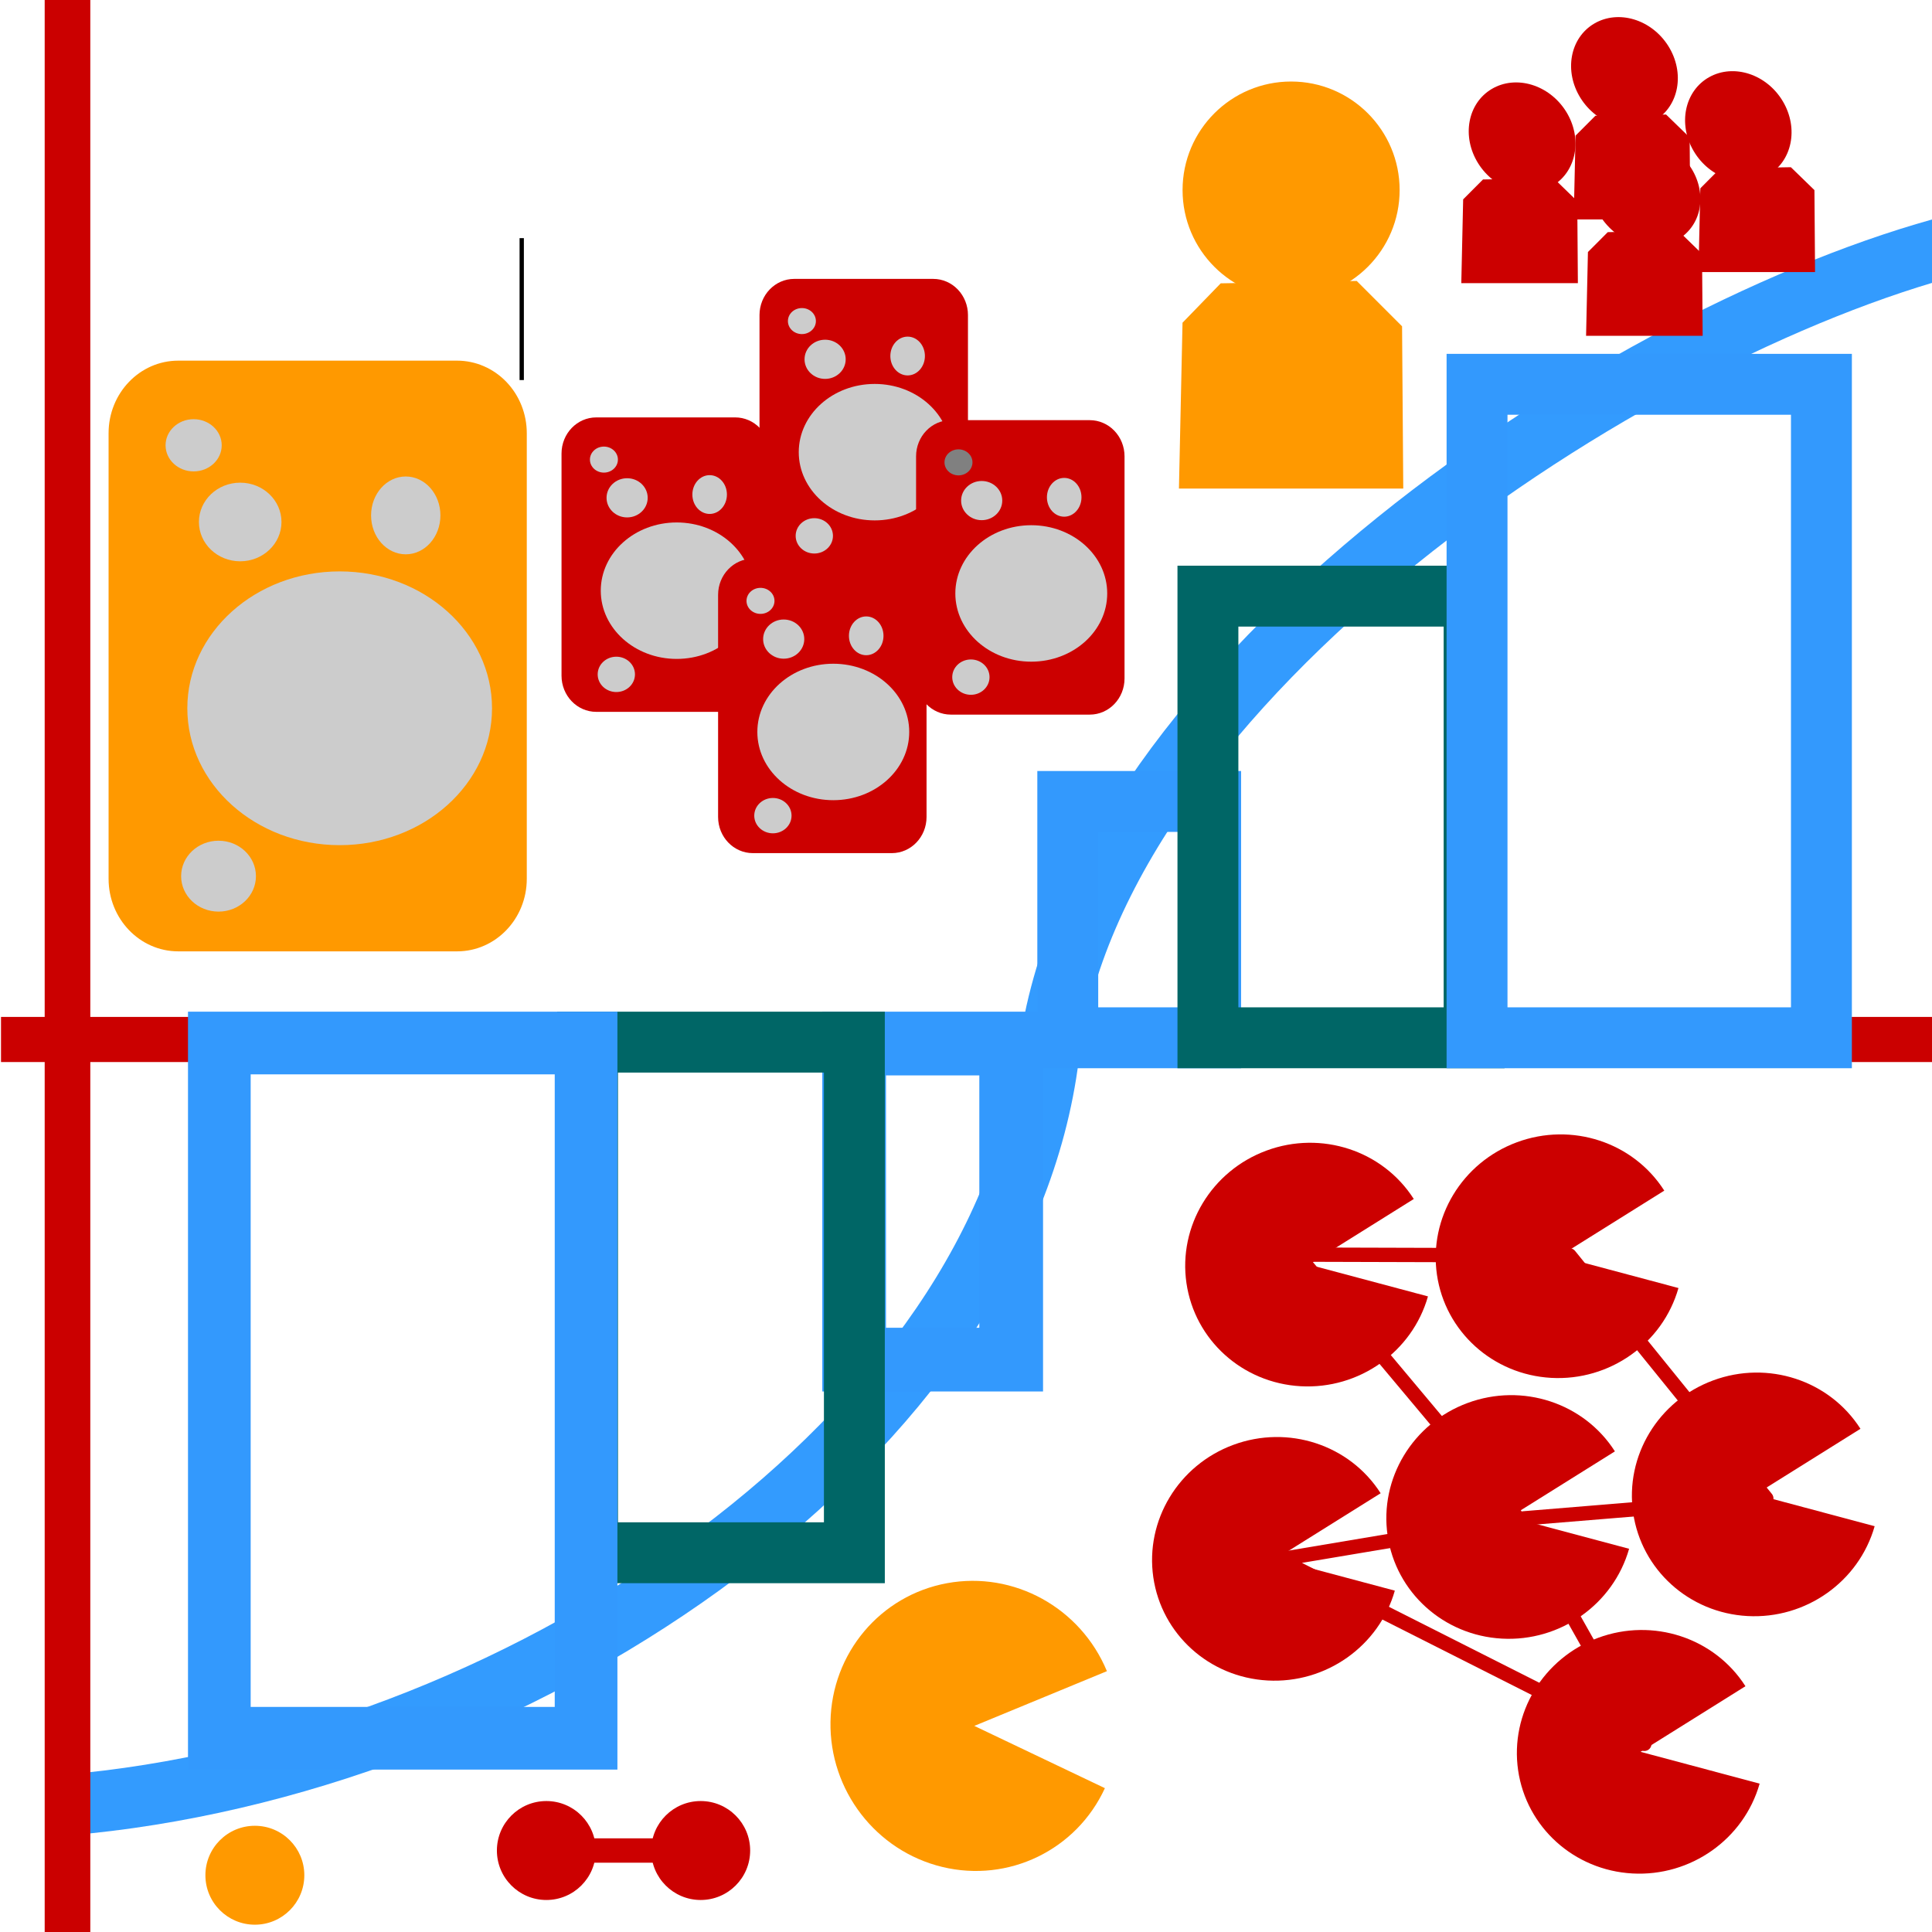 <?xml version="1.0" encoding="UTF-8" standalone="no"?>
<!-- Created with Inkscape (http://www.inkscape.org/) -->

<svg
   xmlns:dc="http://purl.org/dc/elements/1.1/"
   xmlns:cc="http://creativecommons.org/ns#"
   xmlns:rdf="http://www.w3.org/1999/02/22-rdf-syntax-ns#"
   xmlns:svg="http://www.w3.org/2000/svg"
   xmlns="http://www.w3.org/2000/svg"
   xmlns:sodipodi="http://sodipodi.sourceforge.net/DTD/sodipodi-0.dtd"
   xmlns:inkscape="http://www.inkscape.org/namespaces/inkscape"
   sodipodi:docname="profile_v05_notext_white.svg"
   viewBox="0 0 500 500"
   height="500"
   width="500"
   inkscape:version="0.91 r13725"
   version="1.1"
   id="svg3337">
  <defs
     id="defs3341" />
  <sodipodi:namedview
     inkscape:current-layer="g5174"
     inkscape:window-maximized="1"
     inkscape:window-y="24"
     inkscape:window-x="0"
     inkscape:cy="356.7307"
     inkscape:cx="307.75354"
     inkscape:zoom="0.472"
     showgrid="false"
     id="namedview3339"
     inkscape:window-height="721"
     inkscape:window-width="1366"
     inkscape:pageshadow="2"
     inkscape:pageopacity="0"
     guidetolerance="10"
     gridtolerance="10"
     objecttolerance="10"
     borderopacity="1"
     bordercolor="#666666"
     pagecolor="#ffffff" />
  <path
     style="fill:#ff0000;fill-opacity:1;fill-rule:evenodd;stroke:#cb0000;stroke-width:11.677;stroke-linecap:butt;stroke-linejoin:miter;stroke-miterlimit:4;stroke-dasharray:none;stroke-dashoffset:0;stroke-opacity:1"
     d="m 0.261,269.017 501.199,0"
     id="path4138"
     inkscape:connector-curvature="0" />
  <path
     style="fill:none;fill-opacity:1;fill-rule:evenodd;stroke:#339bfe;stroke-width:15.76;stroke-linecap:butt;stroke-linejoin:miter;stroke-miterlimit:4;stroke-dasharray:none;stroke-opacity:1"
     d="M 506.229,63.29 C 421.232,85.326 283.573,175.737 271.374,273.326 259.175,370.916 138.319,454.655 22.457,466.652"
     id="path4153"
     inkscape:connector-curvature="0"
     sodipodi:nodetypes="czc" />
  <rect
     style="color:#000000;clip-rule:nonzero;display:inline;overflow:visible;visibility:visible;opacity:1;isolation:auto;mix-blend-mode:normal;color-interpolation:sRGB;color-interpolation-filters:linearRGB;solid-color:#000000;solid-opacity:1;fill:none;fill-opacity:0.106;fill-rule:nonzero;stroke:#3399fd;stroke-width:15.76;stroke-linecap:butt;stroke-linejoin:miter;stroke-miterlimit:7.333;stroke-dasharray:none;stroke-dashoffset:0;stroke-opacity:1;color-rendering:auto;image-rendering:auto;shape-rendering:auto;text-rendering:auto;enable-background:accumulate"
     id="rect3336-3-6"
     width="36.974"
     height="61.16"
     x="276.338"
     y="207.416" />
  <rect
     style="color:#000000;clip-rule:nonzero;display:inline;overflow:visible;visibility:visible;opacity:1;isolation:auto;mix-blend-mode:normal;color-interpolation:sRGB;color-interpolation-filters:linearRGB;solid-color:#000000;solid-opacity:1;fill:none;fill-opacity:0.106;fill-rule:nonzero;stroke:#006666;stroke-width:15.76;stroke-linecap:butt;stroke-linejoin:miter;stroke-miterlimit:7.333;stroke-dasharray:none;stroke-dashoffset:0;stroke-opacity:1;color-rendering:auto;image-rendering:auto;shape-rendering:auto;text-rendering:auto;enable-background:accumulate"
     id="rect3336-3"
     width="68.89"
     height="114.295"
     x="312.609"
     y="154.281" />
  <rect
     style="color:#000000;clip-rule:nonzero;display:inline;overflow:visible;visibility:visible;opacity:1;isolation:auto;mix-blend-mode:normal;color-interpolation:sRGB;color-interpolation-filters:linearRGB;solid-color:#000000;solid-opacity:1;fill:none;fill-opacity:0.106;fill-rule:nonzero;stroke:#3399fd;stroke-width:15.76;stroke-linecap:butt;stroke-linejoin:miter;stroke-miterlimit:7.333;stroke-dasharray:none;stroke-dashoffset:0;stroke-opacity:1;color-rendering:auto;image-rendering:auto;shape-rendering:auto;text-rendering:auto;enable-background:accumulate"
     id="rect3336"
     width="89.126"
     height="169.119"
     x="382.257"
     y="99.457" />
  <g
     id="g4777"
     transform="matrix(1.853,0,0,1.853,-328.738,-702.928)">
    <path
       id="path11"
       d="m 407.066,622.898 -18.034,-32.002 -30.435,-36.324 38.016,0.109 27.488,33.945 -33.888,2.784 -34.136,5.735 z"
       style="fill:#000000;fill-opacity:0;fill-rule:evenodd"
       inkscape:connector-curvature="0" />
    <path
       id="path13"
       d="m 407.066,622.898 -18.034,-32.002 -30.435,-36.324 38.016,0.109 27.488,33.945 -33.888,2.784 -34.136,5.735 z"
       style="fill:none;fill-rule:evenodd;stroke:#cc0000;stroke-width:2;stroke-linecap:butt;stroke-linejoin:round;stroke-miterlimit:4;stroke-dasharray:none;stroke-opacity:1"
       inkscape:connector-curvature="0" />
    <path
       id="path17"
       d="m 372.217,601.504 0,0 c -2.211,7.763 -9.622,12.996 -17.769,12.548 -8.147,-0.449 -14.805,-6.458 -15.962,-14.406 -1.157,-7.948 3.501,-15.666 11.17,-18.503 7.668,-2.837 16.252,-0.019 20.58,6.757 l -14.649,9.164 z"
       style="fill:#cc0000;fill-rule:evenodd"
       inkscape:connector-curvature="0" />
    <path
       id="path19"
       d="m 376.845,560.408 0,0 c -2.211,7.763 -9.622,12.996 -17.769,12.547 -8.147,-0.449 -14.805,-6.458 -15.962,-14.406 -1.157,-7.948 3.501,-15.666 11.17,-18.503 7.668,-2.837 16.252,-0.019 20.58,6.757 l -14.649,9.164 z"
       style="fill:#cc0000;fill-rule:evenodd"
       inkscape:connector-curvature="0" />
    <path
       id="path21"
       d="m 404.937,595.657 0,0 c -2.211,7.763 -9.622,12.996 -17.769,12.547 -8.147,-0.449 -14.805,-6.458 -15.962,-14.406 -1.157,-7.948 3.501,-15.666 11.17,-18.503 7.668,-2.837 16.252,-0.019 20.58,6.757 l -14.649,9.164 z"
       style="fill:#cc0000;fill-rule:evenodd"
       inkscape:connector-curvature="0" />
    <path
       id="path23"
       d="m 411.831,559.24 0,0 c -2.211,7.763 -9.622,12.996 -17.769,12.547 -8.147,-0.449 -14.805,-6.458 -15.962,-14.406 -1.157,-7.948 3.501,-15.666 11.17,-18.503 7.668,-2.837 16.252,-0.019 20.58,6.757 l -14.649,9.164 z"
       style="fill:#cc0000;fill-rule:evenodd"
       inkscape:connector-curvature="0" />
    <path
       id="path25"
       d="m 439.232,592.503 0,0 c -2.211,7.763 -9.622,12.996 -17.769,12.548 -8.147,-0.449 -14.805,-6.458 -15.962,-14.406 -1.157,-7.948 3.501,-15.666 11.17,-18.503 7.668,-2.837 16.252,-0.019 20.58,6.757 l -14.649,9.164 z"
       style="fill:#cc0000;fill-rule:evenodd"
       inkscape:connector-curvature="0" />
    <path
       id="path27"
       d="m 423.168,628.457 0,0 c -2.211,7.763 -9.622,12.996 -17.769,12.547 -8.147,-0.449 -14.805,-6.458 -15.962,-14.406 -1.157,-7.948 3.501,-15.666 11.17,-18.503 7.668,-2.837 16.252,-0.019 20.58,6.757 l -14.649,9.164 z"
       style="fill:#cc0000;fill-rule:evenodd"
       inkscape:connector-curvature="0" />
  </g>
  <rect
     style="color:#000000;clip-rule:nonzero;display:inline;overflow:visible;visibility:visible;opacity:1;isolation:auto;mix-blend-mode:normal;color-interpolation:sRGB;color-interpolation-filters:linearRGB;solid-color:#000000;solid-opacity:1;fill:none;fill-opacity:0.106;fill-rule:nonzero;stroke:#3399fd;stroke-width:16.491;stroke-linecap:butt;stroke-linejoin:miter;stroke-miterlimit:7.333;stroke-dasharray:none;stroke-dashoffset:0;stroke-opacity:1;color-rendering:auto;image-rendering:auto;shape-rendering:auto;text-rendering:auto;enable-background:accumulate"
     id="rect3336-3-6-3"
     width="40.643"
     height="81.8"
     x="-261.694"
     y="-351.867"
     transform="scale(-1,-1)" />
  <rect
     style="color:#000000;clip-rule:nonzero;display:inline;overflow:visible;visibility:visible;opacity:1;isolation:auto;mix-blend-mode:normal;color-interpolation:sRGB;color-interpolation-filters:linearRGB;solid-color:#000000;solid-opacity:1;fill:none;fill-opacity:0.106;fill-rule:nonzero;stroke:#006666;stroke-width:15.76;stroke-linecap:butt;stroke-linejoin:miter;stroke-miterlimit:7.333;stroke-dasharray:none;stroke-dashoffset:0;stroke-opacity:1;color-rendering:auto;image-rendering:auto;shape-rendering:auto;text-rendering:auto;enable-background:accumulate"
     id="rect3336-3-67"
     width="69.062"
     height="132.148"
     x="-221.112"
     y="-401.85"
     transform="scale(-1,-1)" />
  <rect
     style="color:#000000;clip-rule:nonzero;display:inline;overflow:visible;visibility:visible;opacity:1;isolation:auto;mix-blend-mode:normal;color-interpolation:sRGB;color-interpolation-filters:linearRGB;solid-color:#000000;solid-opacity:1;fill:none;fill-opacity:0.106;fill-rule:nonzero;stroke:#3399fd;stroke-width:16.22;stroke-linecap:butt;stroke-linejoin:miter;stroke-miterlimit:7.333;stroke-dasharray:none;stroke-dashoffset:0;stroke-opacity:1;color-rendering:auto;image-rendering:auto;shape-rendering:auto;text-rendering:auto;enable-background:accumulate"
     id="rect3336-5"
     width="94.912"
     height="179.928"
     x="-151.675"
     y="-449.86"
     transform="scale(-1,-1)" />
  <path
     inkscape:connector-curvature="0"
     style="fill:#ff9900;fill-rule:evenodd"
     d="m 285.947,462.775 0,0 c -7.378,16.032 -24.941,24.536 -42.1,20.385 -17.158,-4.151 -29.222,-19.821 -28.917,-37.564 0.305,-17.743 12.894,-32.708 30.178,-35.872 17.284,-3.164 34.538,6.337 41.359,22.775 l -34.317,14.163 z"
     id="path15" />
  <circle
     style="color:#000000;clip-rule:nonzero;display:inline;overflow:visible;visibility:visible;opacity:1;isolation:auto;mix-blend-mode:normal;color-interpolation:sRGB;color-interpolation-filters:linearRGB;solid-color:#000000;solid-opacity:1;fill:#ff9900;fill-opacity:1;fill-rule:nonzero;stroke:none;stroke-width:2;stroke-linecap:butt;stroke-linejoin:miter;stroke-miterlimit:4;stroke-dasharray:none;stroke-dashoffset:0;stroke-opacity:1;color-rendering:auto;image-rendering:auto;shape-rendering:auto;text-rendering:auto;enable-background:accumulate"
     id="path4826-3"
     cx="65.958"
     cy="485.31"
     r="12.8" />
  <g
     id="g5704"
     transform="matrix(1.051,0,0,1.051,6.559,-25.532)">
    <circle
       r="12.182"
       cy="479.966"
       cx="128.297"
       id="path4826-3-5"
       style="color:#000000;clip-rule:nonzero;display:inline;overflow:visible;visibility:visible;opacity:1;isolation:auto;mix-blend-mode:normal;color-interpolation:sRGB;color-interpolation-filters:linearRGB;solid-color:#000000;solid-opacity:1;fill:#cc0000;fill-opacity:1;fill-rule:nonzero;stroke:none;stroke-width:2;stroke-linecap:butt;stroke-linejoin:miter;stroke-miterlimit:4;stroke-dasharray:none;stroke-dashoffset:0;stroke-opacity:1;color-rendering:auto;image-rendering:auto;shape-rendering:auto;text-rendering:auto;enable-background:accumulate" />
    <circle
       r="12.182"
       cy="479.966"
       cx="166.297"
       id="path4826-3-5-6"
       style="color:#000000;clip-rule:nonzero;display:inline;overflow:visible;visibility:visible;opacity:1;isolation:auto;mix-blend-mode:normal;color-interpolation:sRGB;color-interpolation-filters:linearRGB;solid-color:#000000;solid-opacity:1;fill:#cc0000;fill-opacity:1;fill-rule:nonzero;stroke:none;stroke-width:2;stroke-linecap:butt;stroke-linejoin:miter;stroke-miterlimit:4;stroke-dasharray:none;stroke-dashoffset:0;stroke-opacity:1;color-rendering:auto;image-rendering:auto;shape-rendering:auto;text-rendering:auto;enable-background:accumulate" />
    <path
       inkscape:connector-curvature="0"
       id="path4929"
       d="m 127.5,479.966 32.839,0"
       style="fill:none;fill-rule:evenodd;stroke:#cc0000;stroke-width:6;stroke-linecap:butt;stroke-linejoin:miter;stroke-miterlimit:4;stroke-dasharray:none;stroke-opacity:1" />
  </g>
  <flowRoot
     xml:space="preserve"
     id="flowRoot4945"
     style="font-style:normal;font-variant:normal;font-weight:normal;font-stretch:normal;font-size:13.133px;line-height:125%;font-family:Helvetica;-inkscape-font-specification:Sans;text-align:start;letter-spacing:0px;word-spacing:0px;writing-mode:lr-tb;text-anchor:start;fill:#000000;fill-opacity:1;stroke:none;stroke-width:1px;stroke-linecap:butt;stroke-linejoin:miter;stroke-opacity:1"><flowRegion
       id="flowRegion4947"><rect
         id="rect4949"
         width="1.113"
         height="36.729"
         x="134.465"
         y="61.63" /></flowRegion><flowPara
       id="flowPara4951" /></flowRoot>  <path
     style="fill:#ff0000;fill-opacity:1;fill-rule:evenodd;stroke:#cb0000;stroke-width:11.805;stroke-linecap:butt;stroke-linejoin:miter;stroke-miterlimit:4;stroke-dasharray:none;stroke-dashoffset:0;stroke-opacity:1"
     d="m 17.467,-0.24 0,504.076"
     id="path4138-8"
     inkscape:connector-curvature="0" />
  <g
     id="g5174"
     transform="matrix(1.613,0,0,1.613,-444.871,220.351)">
    <path
       id="path29"
       d="m 293.225,-67.108 0,0 c 0,-6.427 5.007,-11.637 11.183,-11.637 l 44.732,0 0,0 c 2.966,0 5.811,1.226 7.908,3.408 2.097,2.182 3.276,5.142 3.276,8.229 l 0,71.503 c 0,6.427 -5.007,11.637 -11.183,11.637 l -44.732,0 c -6.176,0 -11.183,-5.21 -11.183,-11.637 z"
       style="fill:#ff9900;fill-rule:evenodd"
       inkscape:connector-curvature="0" />
    <path
       id="path31"
       d="m 305.859,-22.969 0,0 c 0,-12.129 10.944,-21.962 24.444,-21.962 l 0,0 c 13.5,0 24.444,9.833 24.444,21.962 l 0,0 c 0,12.129 -10.944,21.962 -24.444,21.962 l 0,0 c -13.5,0 -24.444,-9.833 -24.444,-21.962 z"
       style="fill:#cccccc;fill-opacity:1;fill-rule:evenodd"
       inkscape:connector-curvature="0" />
    <path
       id="path33"
       d="m 302.369,-65.164 0,0 c 0,-2.314 2.016,-4.189 4.504,-4.189 l 0,0 c 2.487,0 4.504,1.875 4.504,4.189 l 0,0 c 0,2.314 -2.016,4.189 -4.504,4.189 l 0,0 c -2.487,0 -4.504,-1.875 -4.504,-4.189 z"
       style="fill:#cccccc;fill-opacity:1;fill-rule:evenodd"
       inkscape:connector-curvature="0" />
    <path
       id="path35"
       d="m 307.72,-52.859 0,0 c 0,-3.484 2.965,-6.308 6.623,-6.308 l 0,0 c 3.658,0 6.623,2.824 6.623,6.308 l 0,0 c 0,3.484 -2.965,6.308 -6.623,6.308 l 0,0 c -3.658,0 -6.623,-2.824 -6.623,-6.308 z"
       style="fill:#cccccc;fill-opacity:1;fill-rule:evenodd"
       inkscape:connector-curvature="0" />
    <path
       id="path37"
       d="m 335.341,-53.916 0,0 c 0,-3.448 2.491,-6.243 5.563,-6.243 l 0,0 c 3.072,0 5.563,2.795 5.563,6.243 l 0,0 c 0,3.448 -2.491,6.243 -5.563,6.243 l 0,0 c -3.073,0 -5.563,-2.795 -5.563,-6.243 z"
       style="fill:#cccccc;fill-opacity:1;fill-rule:evenodd"
       inkscape:connector-curvature="0" />
    <path
       id="path39"
       d="m 304.864,3.968 0,0 c 0,-3.141 2.687,-5.687 6.002,-5.687 l 0,0 c 3.315,0 6.002,2.546 6.002,5.687 l 0,0 c 0,3.141 -2.687,5.687 -6.002,5.687 l 0,0 c -3.315,0 -6.002,-2.546 -6.002,-5.687 z"
       style="fill:#cccccc;fill-opacity:1;fill-rule:evenodd"
       inkscape:connector-curvature="0" />
  </g>
  <g
     id="g5659"
     transform="matrix(1.271,0,0,1.271,-52.607,-22.693)">
    <path
       id="path29-5-1-8"
       d="m 196.04,82.003 0,0 c 0,-4.066 3.167,-7.361 7.074,-7.361 l 28.297,0 0,0 c 1.876,0 3.676,0.776 5.002,2.156 1.327,1.381 2.072,3.253 2.072,5.205 l 0,45.232 c 0,4.066 -3.167,7.361 -7.074,7.361 l -28.297,0 c -3.907,0 -7.074,-3.296 -7.074,-7.361 z"
       style="fill:#cc0000;fill-opacity:1;fill-rule:evenodd"
       inkscape:connector-curvature="0" />
    <path
       id="path31-2-2-0"
       d="m 204.032,109.924 0,0 c 0,-7.673 6.923,-13.893 15.463,-13.893 l 0,0 c 8.54,0 15.463,6.22 15.463,13.893 l 0,0 c 0,7.673 -6.923,13.893 -15.463,13.893 l 0,0 c -8.54,0 -15.463,-6.22 -15.463,-13.893 z"
       style="fill:#cccccc;fill-opacity:1;fill-rule:evenodd"
       inkscape:connector-curvature="0" />
    <path
       id="path33-9-0-9"
       d="m 201.824,83.232 0,0 c 0,-1.463 1.276,-2.65 2.849,-2.65 l 0,0 c 1.574,0 2.849,1.186 2.849,2.65 l 0,0 c 0,1.463 -1.276,2.65 -2.849,2.65 l 0,0 c -1.574,0 -2.849,-1.186 -2.849,-2.65 z"
       style="fill:#cccccc;fill-opacity:1;fill-rule:evenodd"
       inkscape:connector-curvature="0" />
    <path
       id="path35-7-3-5"
       d="m 205.21,91.016 0,0 c 0,-2.204 1.876,-3.99 4.189,-3.99 l 0,0 c 2.314,0 4.189,1.786 4.189,3.99 l 0,0 c 0,2.204 -1.876,3.99 -4.189,3.99 l 0,0 c -2.314,0 -4.189,-1.786 -4.189,-3.99 z"
       style="fill:#cccccc;fill-opacity:1;fill-rule:evenodd"
       inkscape:connector-curvature="0" />
    <path
       id="path37-7-2-2"
       d="m 222.682,90.347 0,0 c 0,-2.181 1.576,-3.949 3.519,-3.949 l 0,0 c 1.944,0 3.519,1.768 3.519,3.949 l 0,0 c 0,2.181 -1.576,3.949 -3.519,3.949 l 0,0 c -1.944,0 -3.519,-1.768 -3.519,-3.949 z"
       style="fill:#cccccc;fill-opacity:1;fill-rule:evenodd"
       inkscape:connector-curvature="0" />
    <path
       id="path39-6-8-1"
       d="m 203.402,126.964 0,0 c 0,-1.987 1.7,-3.598 3.797,-3.598 l 0,0 c 2.097,0 3.797,1.611 3.797,3.598 l 0,0 c 0,1.987 -1.7,3.598 -3.797,3.598 l 0,0 c -2.097,0 -3.797,-1.611 -3.797,-3.598 z"
       style="fill:#cccccc;fill-opacity:1;fill-rule:evenodd"
       inkscape:connector-curvature="0" />
    <path
       id="path29-5-1"
       d="m 155.726,110.207 0,0 c 0,-4.066 3.167,-7.361 7.074,-7.361 l 28.297,0 0,0 c 1.876,0 3.676,0.776 5.002,2.156 1.327,1.381 2.072,3.253 2.072,5.205 l 0,45.232 c 0,4.066 -3.167,7.361 -7.074,7.361 l -28.297,0 c -3.907,0 -7.074,-3.296 -7.074,-7.361 z"
       style="fill:#cc0000;fill-opacity:1;fill-rule:evenodd"
       inkscape:connector-curvature="0" />
    <path
       id="path31-2-2"
       d="m 163.718,138.129 0,0 c 0,-7.673 6.923,-13.893 15.463,-13.893 l 0,0 c 8.54,0 15.463,6.22 15.463,13.893 l 0,0 c 0,7.673 -6.923,13.893 -15.463,13.893 l 0,0 c -8.54,0 -15.463,-6.22 -15.463,-13.893 z"
       style="fill:#cccccc;fill-opacity:1;fill-rule:evenodd"
       inkscape:connector-curvature="0" />
    <path
       id="path33-9-0"
       d="m 161.51,111.437 0,0 c 0,-1.463 1.276,-2.65 2.849,-2.65 l 0,0 c 1.574,0 2.849,1.186 2.849,2.65 l 0,0 c 0,1.463 -1.276,2.65 -2.849,2.65 l 0,0 c -1.574,0 -2.849,-1.186 -2.849,-2.65 z"
       style="fill:#cccccc;fill-opacity:1;fill-rule:evenodd"
       inkscape:connector-curvature="0" />
    <path
       id="path35-7-3"
       d="m 164.895,119.221 0,0 c 0,-2.204 1.876,-3.99 4.189,-3.99 l 0,0 c 2.314,0 4.189,1.786 4.189,3.99 l 0,0 c 0,2.204 -1.876,3.99 -4.189,3.99 l 0,0 c -2.314,0 -4.189,-1.786 -4.189,-3.99 z"
       style="fill:#cccccc;fill-opacity:1;fill-rule:evenodd"
       inkscape:connector-curvature="0" />
    <path
       id="path37-7-2"
       d="m 182.368,118.552 0,0 c 0,-2.181 1.576,-3.949 3.519,-3.949 l 0,0 c 1.944,0 3.519,1.768 3.519,3.949 l 0,0 c 0,2.181 -1.576,3.949 -3.519,3.949 l 0,0 c -1.944,0 -3.519,-1.768 -3.519,-3.949 z"
       style="fill:#cccccc;fill-opacity:1;fill-rule:evenodd"
       inkscape:connector-curvature="0" />
    <path
       id="path39-6-8"
       d="m 163.088,155.169 0,0 c 0,-1.987 1.7,-3.598 3.797,-3.598 l 0,0 c 2.097,0 3.797,1.611 3.797,3.598 l 0,0 c 0,1.987 -1.7,3.598 -3.797,3.598 l 0,0 c -2.097,0 -3.797,-1.611 -3.797,-3.598 z"
       style="fill:#cccccc;fill-opacity:1;fill-rule:evenodd"
       inkscape:connector-curvature="0" />
    <path
       id="path29-5-1-8-6"
       d="m 227.921,110.769 0,0 c 0,-4.066 3.167,-7.361 7.074,-7.361 l 28.297,0 0,0 c 1.876,0 3.676,0.776 5.002,2.156 1.327,1.381 2.072,3.253 2.072,5.205 l 0,45.232 c 0,4.066 -3.167,7.361 -7.074,7.361 l -28.297,0 c -3.907,0 -7.074,-3.296 -7.074,-7.361 z"
       style="fill:#cc0000;fill-opacity:1;fill-rule:evenodd"
       inkscape:connector-curvature="0" />
    <path
       id="path31-2-2-0-1"
       d="m 235.914,138.69 0,0 c 0,-7.673 6.923,-13.893 15.463,-13.893 l 0,0 c 8.54,0 15.463,6.22 15.463,13.893 l 0,0 c 0,7.673 -6.923,13.893 -15.463,13.893 l 0,0 c -8.54,0 -15.463,-6.22 -15.463,-13.893 z"
       style="fill:#cccccc;fill-opacity:1;fill-rule:evenodd"
       inkscape:connector-curvature="0" />
    <path
       id="path33-9-0-9-6"
       d="m 233.706,111.999 0,0 c 0,-1.463 1.276,-2.65 2.849,-2.65 l 0,0 c 1.574,0 2.849,1.186 2.849,2.65 l 0,0 c 0,1.463 -1.276,2.65 -2.849,2.65 l 0,0 c -1.574,0 -2.849,-1.186 -2.849,-2.65 z"
       style="fill:#808080;fill-opacity:1;fill-rule:evenodd"
       inkscape:connector-curvature="0" />
    <path
       id="path35-7-3-5-0"
       d="m 237.091,119.782 0,0 c 0,-2.204 1.876,-3.99 4.189,-3.99 l 0,0 c 2.314,0 4.189,1.786 4.189,3.99 l 0,0 c 0,2.204 -1.876,3.99 -4.189,3.99 l 0,0 c -2.314,0 -4.189,-1.786 -4.189,-3.99 z"
       style="fill:#cccccc;fill-opacity:1;fill-rule:evenodd"
       inkscape:connector-curvature="0" />
    <path
       id="path37-7-2-2-9"
       d="m 254.563,119.114 0,0 c 0,-2.181 1.576,-3.949 3.519,-3.949 l 0,0 c 1.944,0 3.519,1.768 3.519,3.949 l 0,0 c 0,2.181 -1.576,3.949 -3.519,3.949 l 0,0 c -1.944,0 -3.519,-1.768 -3.519,-3.949 z"
       style="fill:#cccccc;fill-opacity:1;fill-rule:evenodd"
       inkscape:connector-curvature="0" />
    <path
       id="path39-6-8-1-1"
       d="m 235.284,155.731 0,0 c 0,-1.987 1.7,-3.598 3.797,-3.598 l 0,0 c 2.097,0 3.797,1.611 3.797,3.598 l 0,0 c 0,1.987 -1.7,3.598 -3.797,3.598 l 0,0 c -2.097,0 -3.797,-1.611 -3.797,-3.598 z"
       style="fill:#cccccc;fill-opacity:1;fill-rule:evenodd"
       inkscape:connector-curvature="0" />
    <path
       id="path29-5-1-1"
       d="m 187.607,138.974 0,0 c 0,-4.066 3.167,-7.361 7.074,-7.361 l 28.297,0 0,0 c 1.876,0 3.676,0.776 5.002,2.156 1.327,1.381 2.072,3.253 2.072,5.205 l 0,45.232 c 0,4.066 -3.167,7.361 -7.074,7.361 l -28.297,0 c -3.907,0 -7.074,-3.296 -7.074,-7.361 z"
       style="fill:#cc0000;fill-opacity:1;fill-rule:evenodd"
       inkscape:connector-curvature="0" />
    <path
       id="path31-2-2-5"
       d="m 195.6,166.895 0,0 c 0,-7.673 6.923,-13.893 15.463,-13.893 l 0,0 c 8.54,0 15.463,6.22 15.463,13.893 l 0,0 c 0,7.673 -6.923,13.893 -15.463,13.893 l 0,0 c -8.54,0 -15.463,-6.22 -15.463,-13.893 z"
       style="fill:#cccccc;fill-opacity:1;fill-rule:evenodd"
       inkscape:connector-curvature="0" />
    <path
       id="path33-9-0-0"
       d="m 193.392,140.203 0,0 c 0,-1.463 1.276,-2.65 2.849,-2.65 l 0,0 c 1.574,0 2.849,1.186 2.849,2.65 l 0,0 c 0,1.463 -1.276,2.65 -2.849,2.65 l 0,0 c -1.574,0 -2.849,-1.186 -2.849,-2.65 z"
       style="fill:#cccccc;fill-opacity:1;fill-rule:evenodd"
       inkscape:connector-curvature="0" />
    <path
       id="path35-7-3-9"
       d="m 196.777,147.987 0,0 c 0,-2.204 1.876,-3.99 4.189,-3.99 l 0,0 c 2.314,0 4.189,1.786 4.189,3.99 l 0,0 c 0,2.204 -1.876,3.99 -4.189,3.99 l 0,0 c -2.314,0 -4.189,-1.786 -4.189,-3.99 z"
       style="fill:#cccccc;fill-opacity:1;fill-rule:evenodd"
       inkscape:connector-curvature="0" />
    <path
       id="path37-7-2-4"
       d="m 214.249,147.318 0,0 c 0,-2.181 1.576,-3.949 3.519,-3.949 l 0,0 c 1.944,0 3.519,1.768 3.519,3.949 l 0,0 c 0,2.181 -1.576,3.949 -3.519,3.949 l 0,0 c -1.944,0 -3.519,-1.768 -3.519,-3.949 z"
       style="fill:#cccccc;fill-opacity:1;fill-rule:evenodd"
       inkscape:connector-curvature="0" />
    <path
       id="path39-6-8-9"
       d="m 194.97,183.935 0,0 c 0,-1.987 1.7,-3.598 3.797,-3.598 l 0,0 c 2.097,0 3.797,1.611 3.797,3.598 l 0,0 c 0,1.987 -1.7,3.598 -3.797,3.598 l 0,0 c -2.097,0 -3.797,-1.611 -3.797,-3.598 z"
       style="fill:#cccccc;fill-opacity:1;fill-rule:evenodd"
       inkscape:connector-curvature="0" />
  </g>
  <g
     id="g5556"
     transform="matrix(1.166,0,0,1.166,-30.385,-24.285)">
    <circle
       r="24.089"
       cy="63.011"
       cx="312.625"
       id="path5026"
       style="color:#000000;clip-rule:nonzero;display:inline;overflow:visible;visibility:visible;opacity:1;isolation:auto;mix-blend-mode:normal;color-interpolation:sRGB;color-interpolation-filters:linearRGB;solid-color:#000000;solid-opacity:1;fill:#ff9900;fill-opacity:1;fill-rule:nonzero;stroke:none;stroke-width:6;stroke-linecap:butt;stroke-linejoin:miter;stroke-miterlimit:4;stroke-dasharray:none;stroke-dashoffset:0;stroke-opacity:1;color-rendering:auto;image-rendering:auto;shape-rendering:auto;text-rendering:auto;enable-background:accumulate" />
    <path
       inkscape:connector-curvature="0"
       id="path5028"
       d="m 297,83.716 -8.475,8.739 -0.794,36.811 49.788,0 L 337.254,93.25 327.191,83.186 Z"
       style="fill:#ff9900;fill-opacity:1;fill-rule:evenodd;stroke:none;stroke-width:1px;stroke-linecap:butt;stroke-linejoin:miter;stroke-opacity:1" />
  </g>
  <g
     id="g5568"
     transform="matrix(0.606,0,0,0.589,166.337,0.352)">
    <path
       inkscape:connector-curvature="0"
       id="path5028-4-9-7-4"
       d="m 406.85,50.257 -8.475,8.739 -0.794,36.811 49.788,0 -0.265,-36.017 -10.064,-10.064 z"
       style="fill:#cc0000;fill-opacity:1;fill-rule:evenodd;stroke:none;stroke-width:1px;stroke-linecap:butt;stroke-linejoin:miter;stroke-opacity:1" />
    <ellipse
       transform="matrix(0.752,-0.66,0.66,0.752,0,0)"
       ry="24.924"
       rx="21.955"
       cy="345.437"
       cx="266.492"
       id="path5026-3-4"
       style="color:#000000;clip-rule:nonzero;display:inline;overflow:visible;visibility:visible;opacity:1;isolation:auto;mix-blend-mode:normal;color-interpolation:sRGB;color-interpolation-filters:linearRGB;solid-color:#000000;solid-opacity:1;fill:#cc0000;fill-opacity:1;fill-rule:nonzero;stroke:none;stroke-width:6;stroke-linecap:butt;stroke-linejoin:miter;stroke-miterlimit:4;stroke-dasharray:none;stroke-dashoffset:0;stroke-opacity:1;color-rendering:auto;image-rendering:auto;shape-rendering:auto;text-rendering:auto;enable-background:accumulate" />
    <path
       inkscape:connector-curvature="0"
       id="path5028-4-9"
       d="m 412.138,101.401 -8.475,8.739 -0.794,36.811 49.788,0 -0.265,-36.017 -10.064,-10.064 z"
       style="fill:#cc0000;fill-opacity:1;fill-rule:evenodd;stroke:none;stroke-width:1px;stroke-linecap:butt;stroke-linejoin:miter;stroke-opacity:1" />
    <ellipse
       transform="matrix(0.866,-0.5,0.5,0.866,0,0)"
       ry="24.924"
       rx="21.955"
       cy="281.494"
       cx="377.759"
       id="path5026-3-4-1"
       style="color:#000000;clip-rule:nonzero;display:inline;overflow:visible;visibility:visible;opacity:1;isolation:auto;mix-blend-mode:normal;color-interpolation:sRGB;color-interpolation-filters:linearRGB;solid-color:#000000;solid-opacity:1;fill:#cc0000;fill-opacity:1;fill-rule:nonzero;stroke:none;stroke-width:6;stroke-linecap:butt;stroke-linejoin:miter;stroke-miterlimit:4;stroke-dasharray:none;stroke-dashoffset:0;stroke-opacity:1;color-rendering:auto;image-rendering:auto;shape-rendering:auto;text-rendering:auto;enable-background:accumulate" />
    <path
       inkscape:connector-curvature="0"
       id="path5028-4-9-7"
       d="m 460.138,73.401 -8.475,8.739 -0.794,36.811 49.788,0 -0.265,-36.017 -10.064,-10.064 z"
       style="fill:#cc0000;fill-opacity:1;fill-rule:evenodd;stroke:none;stroke-width:1px;stroke-linecap:butt;stroke-linejoin:miter;stroke-opacity:1" />
    <ellipse
       transform="matrix(0.854,-0.52,0.52,0.854,0,0)"
       ry="24.924"
       rx="21.955"
       cy="246.405"
       cx="289.717"
       id="path5026-3-4-5"
       style="color:#000000;clip-rule:nonzero;display:inline;overflow:visible;visibility:visible;opacity:1;isolation:auto;mix-blend-mode:normal;color-interpolation:sRGB;color-interpolation-filters:linearRGB;solid-color:#000000;solid-opacity:1;fill:#cc0000;fill-opacity:1;fill-rule:nonzero;stroke:none;stroke-width:6;stroke-linecap:butt;stroke-linejoin:miter;stroke-miterlimit:4;stroke-dasharray:none;stroke-dashoffset:0;stroke-opacity:1;color-rendering:auto;image-rendering:auto;shape-rendering:auto;text-rendering:auto;enable-background:accumulate" />
    <path
       inkscape:connector-curvature="0"
       id="path5028-4-9-76"
       d="m 358.85,78.257 -8.475,8.739 -0.794,36.811 49.788,0 -0.265,-36.017 -10.064,-10.064 z"
       style="fill:#cc0000;fill-opacity:1;fill-rule:evenodd;stroke:none;stroke-width:1px;stroke-linecap:butt;stroke-linejoin:miter;stroke-opacity:1" />
    <ellipse
       transform="matrix(0.854,-0.52,0.52,0.854,0,0)"
       ry="24.924"
       rx="21.955"
       cy="244.625"
       cx="341.985"
       id="path5026-3-4-1-2"
       style="color:#000000;clip-rule:nonzero;display:inline;overflow:visible;visibility:visible;opacity:1;isolation:auto;mix-blend-mode:normal;color-interpolation:sRGB;color-interpolation-filters:linearRGB;solid-color:#000000;solid-opacity:1;fill:#cc0000;fill-opacity:1;fill-rule:nonzero;stroke:none;stroke-width:6;stroke-linecap:butt;stroke-linejoin:miter;stroke-miterlimit:4;stroke-dasharray:none;stroke-dashoffset:0;stroke-opacity:1;color-rendering:auto;image-rendering:auto;shape-rendering:auto;text-rendering:auto;enable-background:accumulate" />
  </g>
</svg>

